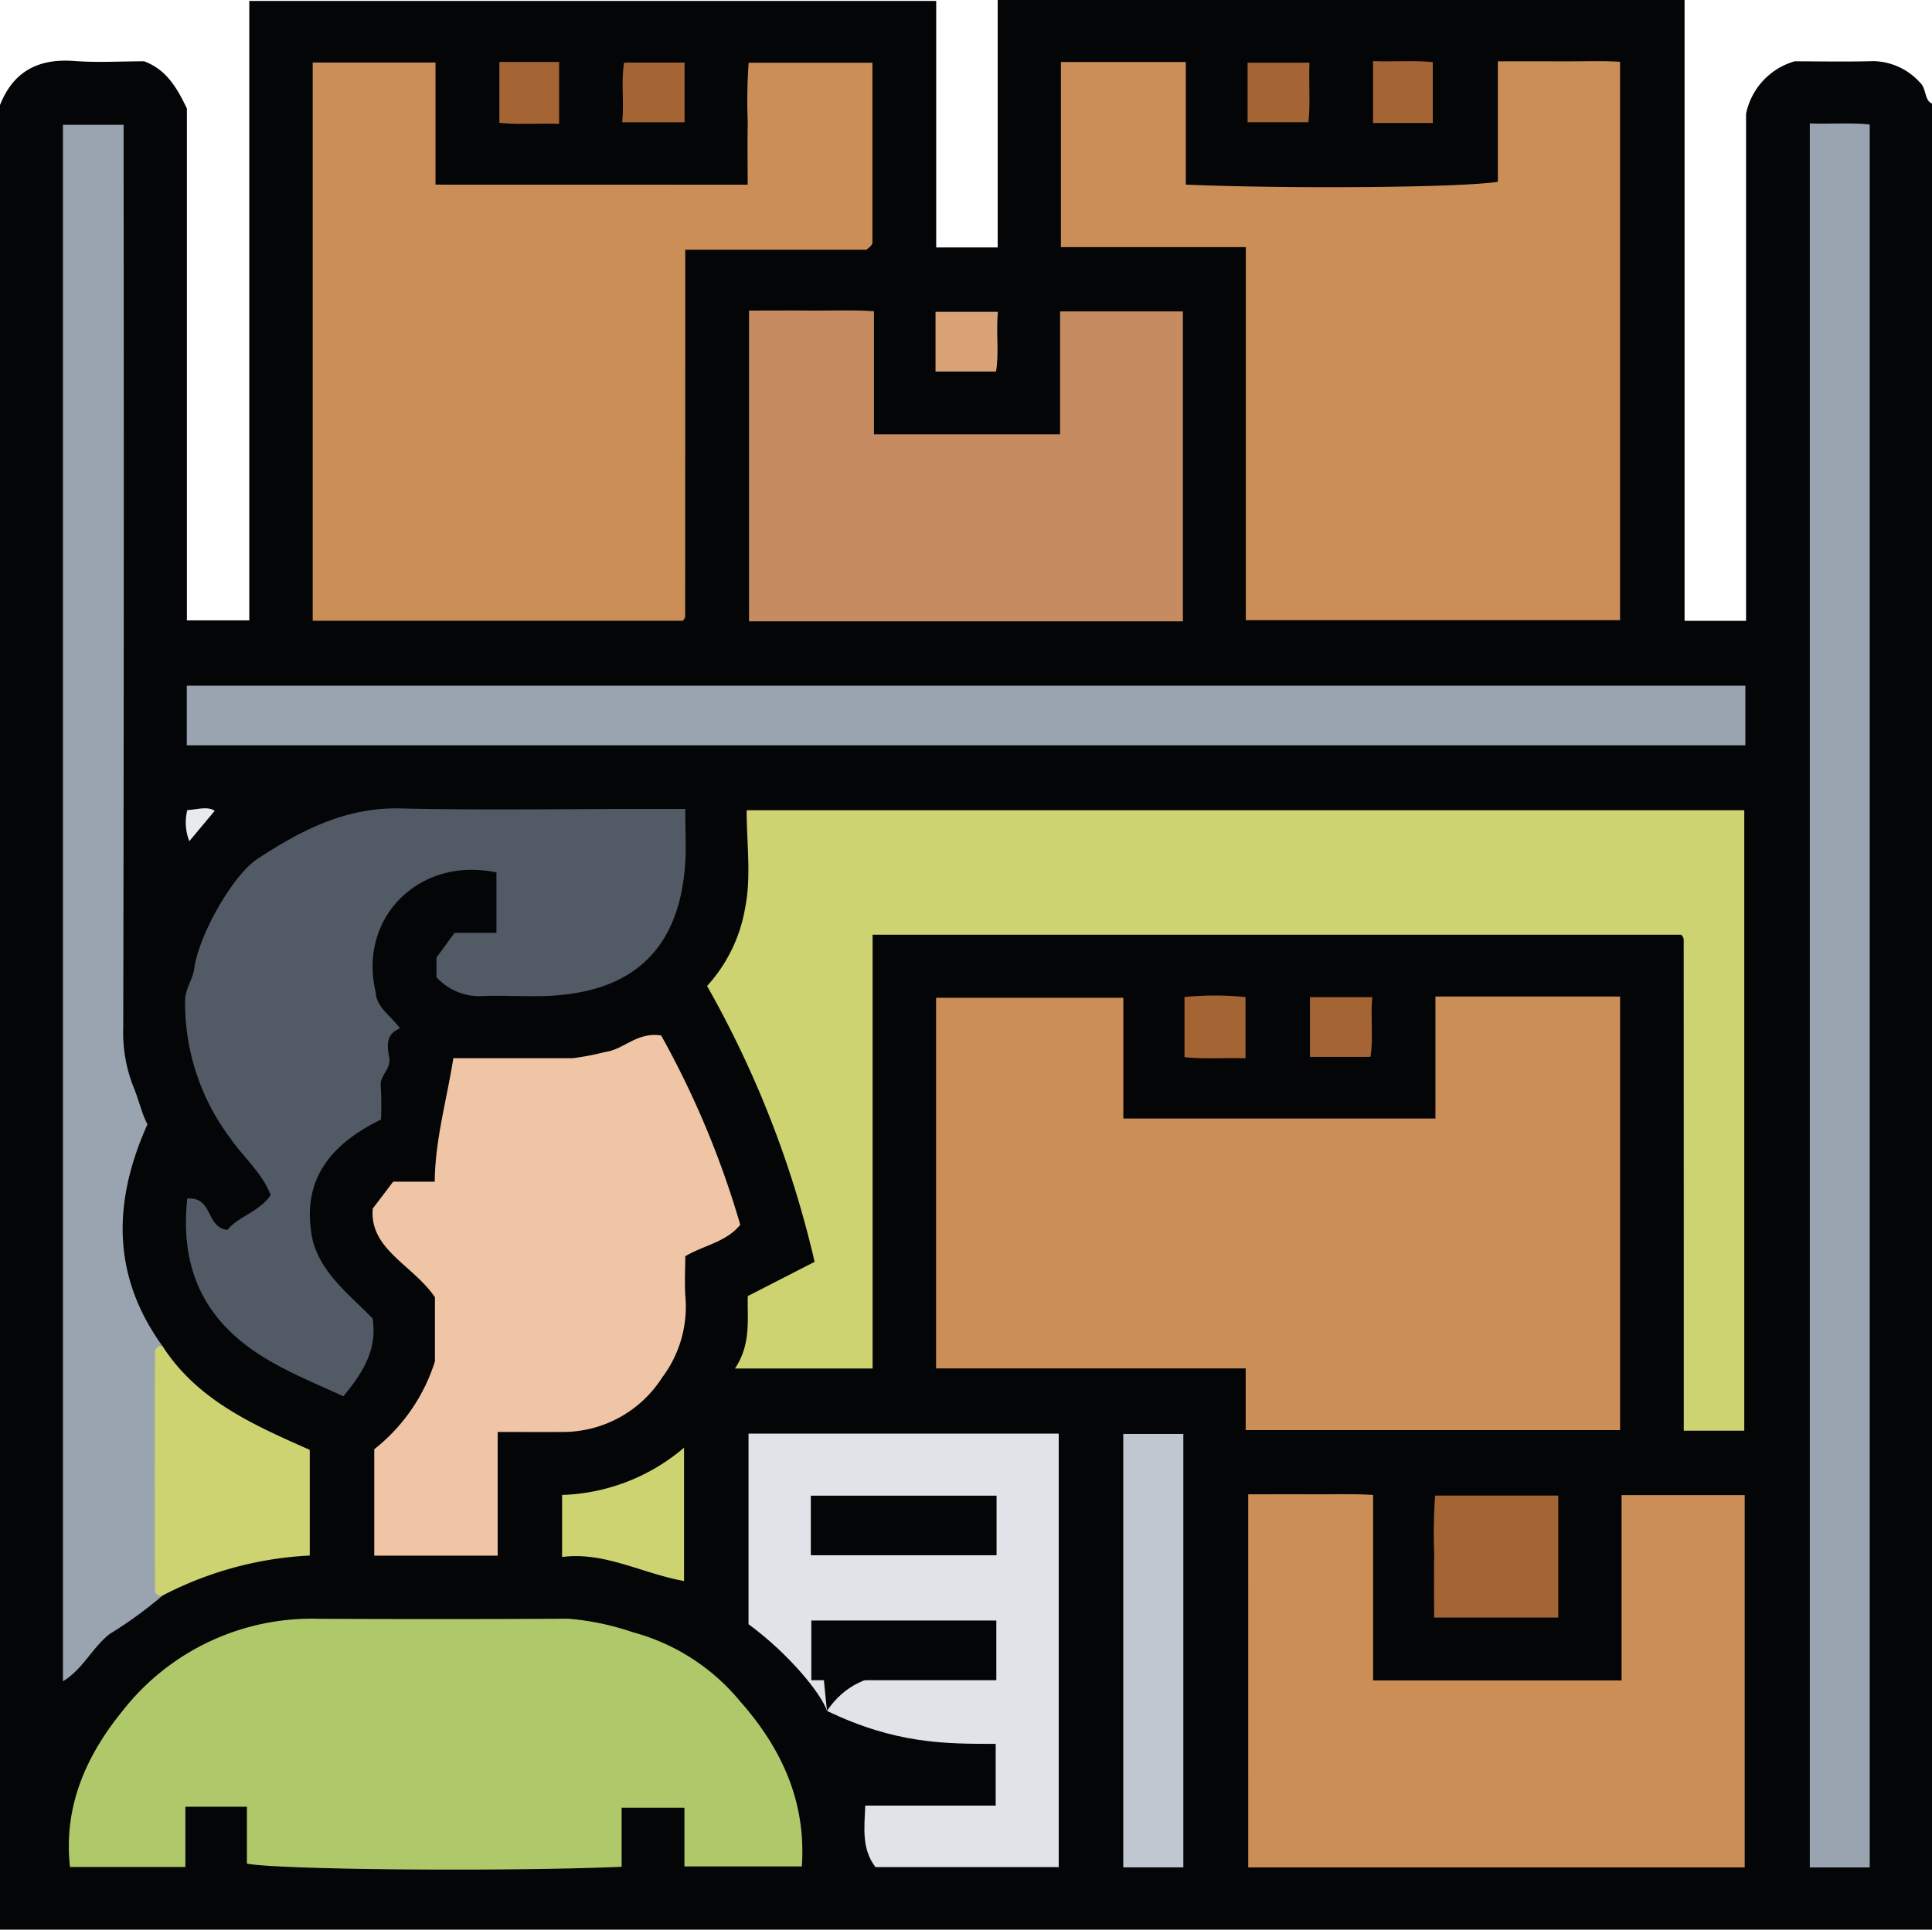 <svg xmlns="http://www.w3.org/2000/svg" xmlns:xlink="http://www.w3.org/1999/xlink" width="140.136" height="140" viewBox="0 0 140.136 140">
  <defs>
    <clipPath id="clip-path">
      <rect id="Rectángulo_325298" data-name="Rectángulo 325298" width="140.136" height="140" fill="none"/>
    </clipPath>
  </defs>
  <g id="Grupo_876337" data-name="Grupo 876337" transform="translate(0 0)">
    <g id="Grupo_876336" data-name="Grupo 876336" transform="translate(0 0)" clip-path="url(#clip-path)">
      <path id="Trazado_614717" data-name="Trazado 614717" d="M140.136,7.515c-.582-.258-.376-1.085-.885-1.539a4.663,4.663,0,0,0-3.336-1.539c-2.067.055-4.136.012-5.742.012a5,5,0,0,0-3.524,3.812V45.044h-4.46V0H72.367V17.954h-4.46V.067H18.081V45.01H13.557V7.875c-.73-1.53-1.5-2.827-3.1-3.427-1.688,0-3.382.106-5.06-.021C2.824,4.23.982,5.142,0,7.621V140H140.136Z" transform="translate(0 -0.001)" fill="#040506"/>
      <path id="Trazado_614718" data-name="Trazado 614718" d="M72.02,23.86H58.627v8.851H35.989v-8.76H22.407v26.89H44.864v4.479H72.02Z" transform="translate(45.491 48.438)" fill="#cb8e57"/>
      <path id="Trazado_614719" data-name="Trazado 614719" d="M16.394,10.357V1.5H7.485V42H34.308c-.039.033.042-.018.094-.088a.439.439,0,0,0,.1-.239c.006-8.83.006-17.66.006-26.593H47.65a3.128,3.128,0,0,0,.327-.285.45.45,0,0,0,.106-.236c0-4.315,0-8.63,0-13.045H39.108a37.666,37.666,0,0,0-.067,4.285c-.03,1.491-.006,2.982-.006,4.563Z" transform="translate(15.196 3.038)" fill="#cb8e57"/>
      <path id="Trazado_614720" data-name="Trazado 614720" d="M34.455,1.529h-9.06v13.43H38.807V42.022H65.954V1.511c-1.348-.091-2.818-.018-4.282-.033-1.494-.012-2.991,0-4.582,0v8.736c-2.43.421-14.9.533-22.635.209Z" transform="translate(51.556 2.972)" fill="#cb8e57"/>
      <path id="Trazado_614721" data-name="Trazado 614721" d="M19.8,19.4c0,2.4.342,4.791-.1,7.03a11.175,11.175,0,0,1-2.77,5.721,74.623,74.623,0,0,1,7.8,20.011l-4.845,2.485c-.058,1.627.273,3.457-.933,5.257h9.984V28.43H87.574a.453.453,0,0,1,.112.118.494.494,0,0,1,.082.245c.006,11.842.006,23.684.006,35.62h4.388V19.4Z" transform="translate(34.357 39.384)" fill="#ced371"/>
      <path id="Trazado_614722" data-name="Trazado 614722" d="M1.734,56.771H10.1V52.4h4.466v4.127c2.4.455,18.851.585,27.178.23V52.469H46.3v4.263h8.515c.327-4.694-1.467-8.572-4.457-11.957a15.2,15.2,0,0,0-7.8-5.036,19.333,19.333,0,0,0-4.685-.982q-9.05.05-18.1.006a17.419,17.419,0,0,0-14.187,6.63C2.967,48.6,1.234,52.317,1.734,56.771" transform="translate(3.345 78.682)" fill="#afc96a"/>
      <path id="Trazado_614723" data-name="Trazado 614723" d="M29.879,62.856H65.89V35.845H56.96V49.289H38.939V35.832c-1.545-.1-3.018-.033-4.482-.045-1.494-.015-2.991,0-4.579,0Z" transform="translate(60.66 72.628)" fill="#cb8e57"/>
      <path id="Trazado_614724" data-name="Trazado 614724" d="M10.642,47.407c-.788,1.206-2.327,1.53-3.142,2.533-1.6-.212-1.018-2.43-2.909-2.273-.367,3.5.3,6.712,2.806,9.333,2.318,2.427,5.421,3.579,8.515,5.009,1.451-1.739,2.476-3.424,2.124-5.642-1.648-1.724-3.627-3.16-4.321-5.572-.945-4.248,1.067-6.985,4.93-8.863a23.245,23.245,0,0,0-.018-2.43c-.079-.785.745-1.206.618-2.033-.121-.782-.339-1.7.779-2.154-.73-1-1.715-1.515-1.77-2.654-1.27-5.382,3.173-9.833,8.766-8.66v4.385H23.981c-.327.445-.712.973-1.312,1.8V31.6a4.211,4.211,0,0,0,3.424,1.37c1.694-.067,3.4.082,5.088-.033,5.882-.394,9.063-3.488,9.518-9.427.1-1.3.015-2.615.015-4.115h-2.83c-5.942,0-11.884.1-17.82-.036-3.985-.1-7.242,1.6-10.372,3.657-1.839,1.209-4.282,5.6-4.594,7.957-.106.812-.63,1.4-.661,2.3A16.3,16.3,0,0,0,7.7,43.265c.964,1.406,2.315,2.521,2.945,4.142" transform="translate(8.99 39.294)" fill="#525a66"/>
      <path id="Trazado_614725" data-name="Trazado 614725" d="M29.847,24.819c-1.757-.276-2.688,1.024-4.076,1.2a18.383,18.383,0,0,1-2.324.445c-2.9.006-5.8,0-8.669,0-.485,3.067-1.321,5.918-1.351,8.963H10.412c-.394.521-.839,1.106-1.479,1.948-.258,2.967,2.894,4.066,4.509,6.433v4.654a13.125,13.125,0,0,1-4.4,6.375v7.721h8.951V53.584c1.685,0,3.176.009,4.669,0a8.538,8.538,0,0,0,7.254-3.939,8.546,8.546,0,0,0,1.7-5.8c-.079-1.015-.015-2.045-.015-3.012,1.37-.806,2.96-1.015,3.988-2.282a66.017,66.017,0,0,0-5.739-13.736" transform="translate(18.105 50.307)" fill="#efc5a5"/>
      <path id="Trazado_614726" data-name="Trazado 614726" d="M17.93,29.99H49.4V7.506H40.49v8.918H26.99V7.491c-1.545-.106-3.015-.033-4.479-.045-1.494-.015-2.991,0-4.582,0Z" transform="translate(36.401 15.088)" fill="#c68b61"/>
      <path id="Trazado_614727" data-name="Trazado 614727" d="M43.322,129.486h4.345V3.034c-1.342-.152-2.8-.021-4.345-.079Z" transform="translate(87.951 5.998)" fill="#99a4b0"/>
      <path id="Trazado_614728" data-name="Trazado 614728" d="M8.735,91.611c-3.663-5.069-3.654-10.4-1.1-16.108-.418-.77-.624-1.794-1.039-2.77a10.712,10.712,0,0,1-.718-4.23q.064-31.33.027-62.655V2.988h-4.4V115.916c1.461-.885,2.13-2.467,3.418-3.454a30.023,30.023,0,0,0,3.809-2.77,105.658,105.658,0,0,0,0-18.081" transform="translate(3.061 6.065)" fill="#99a4b0"/>
      <rect id="Rectángulo_325294" data-name="Rectángulo 325294" width="113.05" height="4.324" transform="translate(13.548 49.749)" fill="#99a4b0"/>
      <path id="Trazado_614729" data-name="Trazado 614729" d="M23.608,54.442c4.973,2.394,8.548,2.394,12.239,2.394v4.479h-9.46c-.07,1.618-.273,3.133.739,4.463H40.419V34.325h-22.5V48.152c2.909,2.139,5.272,5.024,5.691,6.291-.327-3.176-.521-4.348.3-5.5,3.342-.661,6.927-.224,10.29-.209.83.915.806,1.57.152,2.342-3.851,1.106-8.1-.536-10.745,3.37" transform="translate(36.375 69.684)" fill="#e0e4e9"/>
      <rect id="Rectángulo_325295" data-name="Rectángulo 325295" width="4.357" height="31.444" transform="translate(81.475 104.035)" fill="#c0c7d0"/>
      <path id="Trazado_614730" data-name="Trazado 614730" d="M4.272,32.242a.43.43,0,0,0-.555.445q-.023,8.6,0,17.19a.43.43,0,0,0,.555.445,25.833,25.833,0,0,1,10.672-2.9V39.757c-3.982-1.776-8.112-3.542-10.672-7.515" transform="translate(7.524 65.434)" fill="#ced371"/>
      <path id="Trazado_614731" data-name="Trazado 614731" d="M43.35,44.66V35.809H34.417a38.428,38.428,0,0,0-.067,4.285c-.03,1.491-.006,2.982-.006,4.566Z" transform="translate(69.679 72.697)" fill="#a56434"/>
      <path id="Trazado_614732" data-name="Trazado 614732" d="M22.3,34.662a14.306,14.306,0,0,1-8.845,3.43v4.5c3.091-.4,5.8,1.2,8.845,1.742Z" transform="translate(27.316 70.369)" fill="#ced371"/>
      <path id="Trazado_614733" data-name="Trazado 614733" d="M28.354,23.945v4.363c1.427.158,2.879.027,4.427.085V23.951a22.039,22.039,0,0,0-4.427-.006" transform="translate(57.563 48.39)" fill="#a56434"/>
      <path id="Trazado_614734" data-name="Trazado 614734" d="M31.357,23.875v4.336h4.385c.236-1.336-.009-2.8.136-4.336Z" transform="translate(63.66 48.469)" fill="#a56434"/>
      <path id="Trazado_614735" data-name="Trazado 614735" d="M22.394,7.466V11.8h4.385c.242-1.333-.009-2.794.139-4.333Z" transform="translate(45.464 15.156)" fill="#daa277"/>
      <path id="Trazado_614736" data-name="Trazado 614736" d="M16.287,1.484H11.954V5.9c1.333.142,2.788.015,4.333.073Z" transform="translate(24.269 3.012)" fill="#a56434"/>
      <path id="Trazado_614737" data-name="Trazado 614737" d="M19.416,5.834V1.5H15.031c-.236,1.336.009,2.8-.136,4.336Z" transform="translate(30.239 3.04)" fill="#a56434"/>
      <path id="Trazado_614738" data-name="Trazado 614738" d="M29.864,1.5V5.825h4.415c.145-1.327.015-2.779.073-4.324Z" transform="translate(60.629 3.046)" fill="#a56434"/>
      <path id="Trazado_614739" data-name="Trazado 614739" d="M32.867,5.952H37.2V1.537c-1.333-.142-2.788-.015-4.333-.073Z" transform="translate(66.726 2.971)" fill="#a56434"/>
      <path id="Trazado_614740" data-name="Trazado 614740" d="M4.555,19.482A3.688,3.688,0,0,0,4.7,21.739c.627-.751,1.2-1.436,1.845-2.206-.548-.351-1.267-.085-1.991-.052" transform="translate(9.032 39.29)" fill="#e8eaec"/>
      <rect id="Rectángulo_325296" data-name="Rectángulo 325296" width="13.418" height="4.33" transform="translate(58.849 117.571)" fill="#040506"/>
      <rect id="Rectángulo_325297" data-name="Rectángulo 325297" width="13.472" height="4.321" transform="translate(58.813 108.513)" fill="#040506"/>
    </g>
  </g>
</svg>
